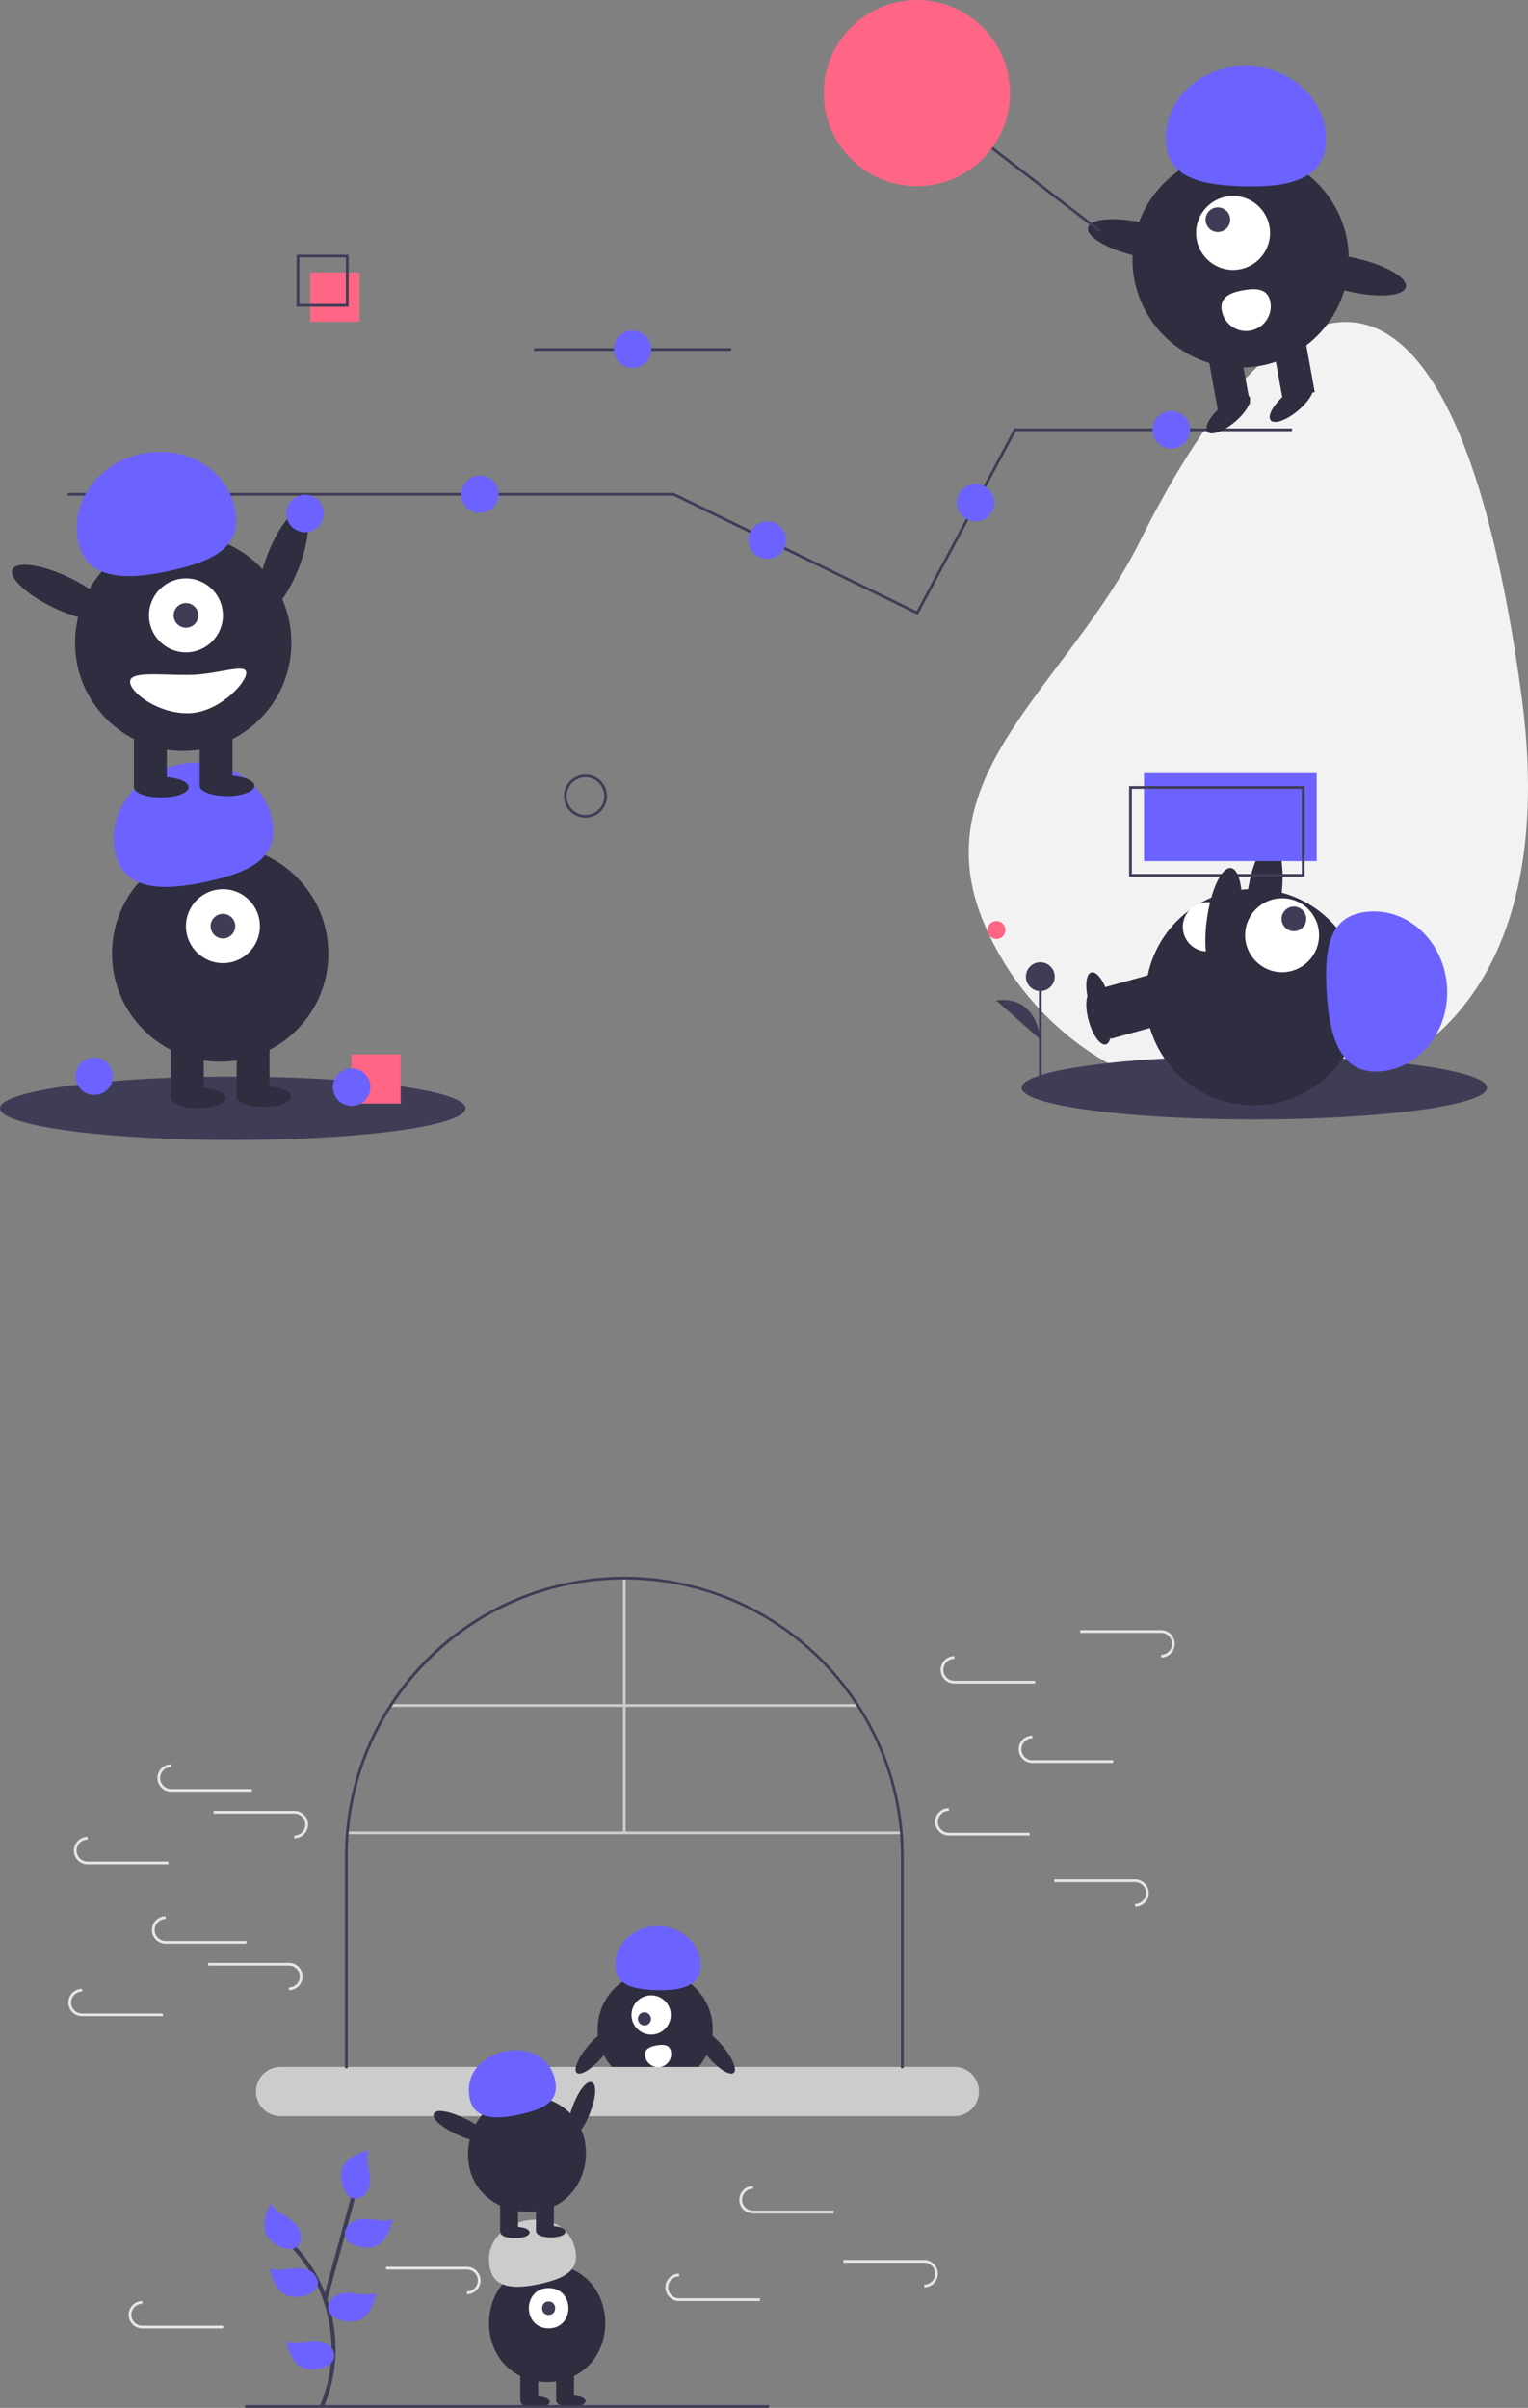 <svg xmlns="http://www.w3.org/2000/svg" width="1115.914" height="1758.582" viewBox="0 0 1115.914 1758.582"><rect x="0" y="0" width="1115.914" height="1758.582" fill="#808080" stroke="none"/><g transform="translate(3282.957 177.564)"><g transform="translate(-3282.957 -177.564)"><line x2="144" transform="translate(389.957 255.282)" fill="none" stroke="#3f3d56" stroke-miterlimit="10" stroke-width="2"/><ellipse cx="39.5" cy="12.4" rx="39.5" ry="12.4" transform="matrix(0.357, -0.934, 0.934, 0.357, 181.137, 442.251)" fill="#2f2e41"/><path d="M1153.378,543.014c15.666,116.589-5.666,233.3-114.169,278.753S805.9,816.1,760.456,707.6,822.24,534.175,874.624,428.845C981,214.952,1104.728,180.95,1153.378,543.014Z" transform="translate(-42.043 -33.718)" fill="#f2f2f2"/><ellipse cx="170" cy="23.127" rx="170" ry="23.127" transform="translate(746 771.309)" fill="#3f3d56"/><rect width="24" height="43" transform="translate(811.177 758.708) rotate(-105.453)" fill="#2f2e41"/><ellipse cx="7.5" cy="20" rx="7.5" ry="20" transform="translate(789.76 726.238) rotate(-15.453)" fill="#2f2e41"/><ellipse cx="39.5" cy="12.4" rx="39.5" ry="12.4" transform="translate(905.723 691.824) rotate(-82.281)" fill="#2f2e41"/><circle cx="79" cy="79" r="79" transform="translate(836.585 649.299)" fill="#2f2e41"/><rect width="24" height="43" transform="translate(811.177 744.708) rotate(-105.453)" fill="#2f2e41"/><ellipse cx="7.5" cy="20" rx="7.5" ry="20" transform="translate(789.76 712.238) rotate(-15.453)" fill="#2f2e41"/><circle cx="27" cy="27" r="27" transform="translate(909.329 656.043)" fill="#fff"/><circle cx="9" cy="9" r="9" transform="translate(935.963 662.116)" fill="#3f3d56"/><path d="M1048.858,816.306c29.234-1.463,51.625-28.808,50.01-61.076s-26.623-57.241-55.858-55.778-33.822,24.412-32.207,56.681S1019.623,817.769,1048.858,816.306Z" transform="translate(-42.043 -33.718)" fill="#6c63ff"/><path d="M925.341,728.592a18,18,0,1,1-2.9-35.883c9.909-.8,12.611,7.064,13.413,16.973S935.25,727.79,925.341,728.592Z" transform="translate(-42.043 -33.718)" fill="#fff"/><path d="M49.464,361.025H491.957l68.6,33.422L669.866,447.7l71.468-133.812h202.24" fill="none" stroke="#3f3d56" stroke-miterlimit="10" stroke-width="2"/><circle cx="13.685" cy="13.685" r="13.685" transform="translate(209.126 361.34)" fill="#6c63ff"/><circle cx="13.685" cy="13.685" r="13.685" transform="translate(336.856 347.34)" fill="#6c63ff"/><circle cx="13.685" cy="13.685" r="13.685" transform="translate(546.698 380.793)" fill="#6c63ff"/><circle cx="13.685" cy="13.685" r="13.685" transform="translate(841.694 300.202)" fill="#6c63ff"/><circle cx="13.685" cy="13.685" r="13.685" transform="translate(698.758 353.422)" fill="#6c63ff"/><circle cx="14.756" cy="14.756" r="14.756" transform="translate(412.82 566.685)" fill="none" stroke="#3f3d56" stroke-miterlimit="10" stroke-width="2"/><ellipse cx="170" cy="23.127" rx="170" ry="23.127" transform="translate(0 786.309)" fill="#3f3d56"/><circle cx="79" cy="79" r="79" transform="translate(81.805 617.436)" fill="#2f2e41"/><rect width="24" height="43" transform="translate(124.805 758.436)" fill="#2f2e41"/><rect width="24" height="43" transform="translate(172.805 758.436)" fill="#2f2e41"/><ellipse cx="20" cy="7.5" rx="20" ry="7.5" transform="translate(124.805 794.436)" fill="#2f2e41"/><ellipse cx="20" cy="7.5" rx="20" ry="7.5" transform="translate(172.805 793.436)" fill="#2f2e41"/><circle cx="27" cy="27" r="27" transform="translate(135.805 649.436)" fill="#fff"/><circle cx="9" cy="9" r="9" transform="translate(153.805 667.436)" fill="#3f3d56"/><path d="M126.215,656.687c-6.379-28.568,14.012-57.434,45.544-64.475s62.265,10.41,68.644,38.978-14.519,39.1-46.051,46.145S132.594,685.254,126.215,656.687Z" transform="translate(-42.043 -33.718)" fill="#6c63ff"/><circle cx="79" cy="79" r="79" transform="translate(54.805 390.436)" fill="#2f2e41"/><rect width="24" height="43" transform="translate(97.805 531.436)" fill="#2f2e41"/><rect width="24" height="43" transform="translate(145.805 531.436)" fill="#2f2e41"/><ellipse cx="20" cy="7.5" rx="20" ry="7.5" transform="translate(97.805 567.436)" fill="#2f2e41"/><ellipse cx="20" cy="7.5" rx="20" ry="7.5" transform="translate(145.805 566.436)" fill="#2f2e41"/><circle cx="27" cy="27" r="27" transform="translate(108.805 422.436)" fill="#fff"/><circle cx="9" cy="9" r="9" transform="translate(126.805 440.436)" fill="#3f3d56"/><path d="M99.215,429.687c-6.379-28.568,14.012-57.434,45.544-64.475s62.265,10.41,68.644,38.978-14.519,39.1-46.051,46.145S105.594,458.254,99.215,429.687Z" transform="translate(-42.043 -33.718)" fill="#6c63ff"/><ellipse cx="12.4" cy="39.5" rx="12.4" ry="39.5" transform="translate(3.822 427.057) rotate(-64.626)" fill="#2f2e41"/><path d="M137.043,531.655c0,7.732,19.909,23,42,23s42.8-21.768,42.8-29.5-20.713,1.5-42.8,1.5S137.043,523.923,137.043,531.655Z" transform="translate(-42.043 -33.718)" fill="#fff"/><rect width="126.129" height="64.161" transform="translate(835.474 564.71)" fill="#6c63ff"/><rect width="126.129" height="64.161" transform="translate(825.603 575.129)" fill="none" stroke="#3f3d56" stroke-miterlimit="10" stroke-width="2"/><rect width="36" height="36" transform="translate(226.603 199)" fill="#ff6584"/><rect width="36" height="36" transform="translate(217.603 187)" fill="none" stroke="#3f3d56" stroke-miterlimit="10" stroke-width="2"/><circle cx="79" cy="79" r="79" transform="translate(827.052 110.47)" fill="#2f2e41"/><rect width="24" height="43" transform="translate(960.178 286.374) rotate(169.739)" fill="#2f2e41"/><rect width="24" height="43" transform="translate(912.946 294.924) rotate(169.739)" fill="#2f2e41"/><ellipse cx="20" cy="7.5" rx="20" ry="7.5" transform="matrix(0.763, -0.646, 0.646, 0.763, 876.914, 309.589)" fill="#2f2e41"/><ellipse cx="20" cy="7.5" rx="20" ry="7.5" transform="matrix(0.763, -0.646, 0.646, 0.763, 923.162, 301.216)" fill="#2f2e41"/><circle cx="27" cy="27" r="27" transform="translate(873.521 143.146)" fill="#fff"/><circle cx="9" cy="9" r="9" transform="translate(880.424 151.468)" fill="#3f3d56"/><path d="M1010.415,137.245C1011.6,108,986.4,83.225,954.115,81.914s-59.415,21.335-60.6,50.582,21.252,35.892,53.534,37.2S1009.227,166.492,1010.415,137.245Z" transform="translate(-42.043 -33.718)" fill="#6c63ff"/><ellipse cx="12.4" cy="39.5" rx="12.4" ry="39.5" transform="matrix(0.223, -0.975, 0.975, 0.223, 791.833, 178.34)" fill="#2f2e41"/><ellipse cx="12.4" cy="39.5" rx="12.4" ry="39.5" transform="matrix(0.223, -0.975, 0.975, 0.223, 946.906, 204.129)" fill="#2f2e41"/><path d="M969.793,254.321a18,18,0,0,1-35.424,6.413c-1.771-9.782,5.792-13.244,15.575-15.014S968.022,244.539,969.793,254.321Z" transform="translate(-42.043 -33.718)" fill="#fff"/><line x2="91" y2="70" transform="translate(712.603 99)" fill="none" stroke="#3f3d56" stroke-miterlimit="10" stroke-width="2"/><circle cx="68" cy="68" r="68" transform="translate(601.603)" fill="#ff6584"/><ellipse cx="39.5" cy="12.4" rx="39.5" ry="12.4" transform="translate(876.071 710.596) rotate(-82.281)" fill="#2f2e41"/><circle cx="13.685" cy="13.685" r="13.685" transform="translate(55.126 772.34)" fill="#6c63ff"/><rect width="36" height="36" transform="translate(256.603 770)" fill="#ff6584"/><circle cx="13.685" cy="13.685" r="13.685" transform="translate(243.126 780.34)" fill="#6c63ff"/><circle cx="13.685" cy="13.685" r="13.685" transform="translate(448.272 241.34)" fill="#6c63ff"/><circle cx="6.535" cy="6.535" r="6.535" transform="translate(721.185 672.717)" fill="#ff6584"/><line y1="74.411" transform="translate(759.739 713.313)" fill="#3f3d56" stroke="#3f3d56" stroke-miterlimit="10" stroke-width="2"/><circle cx="10.523" cy="10.523" r="10.523" transform="translate(749.216 702.79)" fill="#3f3d56"/><path d="M801.782,792.893s-1.5-32.332-32.32-28.574" transform="translate(-42.043 -33.718)" fill="#3f3d56"/></g><g transform="translate(-3233 974)"><rect width="405.24" height="2" transform="translate(203.7 186.04)" fill="#ccc"/><rect width="2" height="186.036" transform="translate(405 1.002)" fill="#ccc"/><rect width="341.3" height="2" transform="translate(235.35 93.02)" fill="#ccc"/><path d="M666.54,476.833a41.97,41.97,0,0,1-10.39,27.66c-.6.69-1.23,1.35-1.87,2h-59.5c-.64-.65-1.271-1.31-1.87-2a41.846,41.846,0,0,1-8.59-15.45s.01,0,0-.01a42.017,42.017,0,0,1-1.8-12.2,40.8,40.8,0,0,1,.31-5.09,42.013,42.013,0,0,1,83.39-.11A42.47,42.47,0,0,1,666.54,476.833Z" transform="translate(-196 -146.491)" fill="#2f2e41"/><path d="M375.58,360h-5.14l3.99-2,.12-.06.03.06Z" fill="#2f2e41"/><path d="M410.61,360h-5.14l1-2,.03-.06.12.06Z" fill="#2f2e41"/><circle cx="14.359" cy="14.359" r="14.359" transform="translate(411.229 305.708)" fill="#fff"/><ellipse cx="4.766" cy="4.8" rx="4.766" ry="4.8" transform="translate(413.926 322.896) rotate(-45)" fill="#3f3d56"/><path d="M657.671,431.129C658.3,415.576,644.9,402.4,627.73,401.7s-31.6,11.346-32.229,26.9,11.3,19.087,28.47,19.785S657.039,446.683,657.671,431.129Z" transform="translate(-196 -146.491)" fill="#6c63ff"/><path d="M636.068,493.391a9.572,9.572,0,1,1-18.835,3.429l0-.018c-.942-5.2,3.08-7.043,8.283-7.985S635.126,488.189,636.068,493.391Z" transform="translate(-196 -146.491)" fill="#fff"/><path d="M843,504.491H351a18,18,0,0,0,0,36H843a18,18,0,0,0,0-36Z" transform="translate(-196 -146.491)" fill="#ccc"/><path d="M806,350.491v155h-2v-155q0-8.055-.63-15.96c-.05-.67-.1-1.33-.16-2a200.662,200.662,0,0,0-31.2-91.02c-.43-.67-.86-1.33-1.3-2A201.969,201.969,0,0,0,603,148.5c-.33-.01-.67-.01-1-.01s-.67,0-1,.01q-5.685.015-11.28.36a200.6,200.6,0,0,0-66.6,15.67,203.248,203.248,0,0,0-89.83,74.98c-.44.67-.87,1.33-1.3,2a200.661,200.661,0,0,0-31.2,91.02c-.06.67-.11,1.33-.16,2q-.63,7.9-.63,15.96v155h-2v-155q0-9.12.79-18.03a203.862,203.862,0,0,1,191.85-185.65q5.64-.315,11.36-.32a204.228,204.228,0,0,1,203.21,186.02Q805.99,341.391,806,350.491Z" transform="translate(-196 -146.491)" fill="#3f3d56"/><path d="M545.635,648.565c56.612.967,56.6,85.176,0,86.135C489.023,733.733,489.032,649.524,545.635,648.565Z" transform="translate(-196 -146.491)" fill="#2f2e41"/><rect width="13.084" height="23.442" transform="translate(330.01 578.941)" fill="#2f2e41"/><rect width="13.084" height="23.442" transform="translate(356.177 578.941)" fill="#2f2e41"/><path d="M536.913,745.058c14.138-.1,14.138,8.278,0,8.177C522.775,753.335,522.775,744.957,536.913,745.058Z" transform="translate(-196 -146.491)" fill="#2f2e41"/><path d="M563.08,744.513c14.138-.1,14.138,8.278,0,8.177C548.943,752.79,548.943,744.411,563.08,744.513Z" transform="translate(-196 -146.491)" fill="#2f2e41"/><path d="M546.726,666.01c19.25.086,19.248,29.355,0,29.438C527.476,695.362,527.478,666.094,546.726,666.01Z" transform="translate(-196 -146.491)" fill="#fff"/><path d="M546.726,675.823c6.366-.093,6.366,9.907,0,9.813C540.36,685.729,540.36,675.729,546.726,675.823Z" transform="translate(-196 -146.491)" fill="#3f3d56"/><path d="M503.859,651.581c-8.091-36.891,53.888-50.724,62.251-13.9C569.586,653.255,558.194,659,541,662.837S507.336,667.155,503.859,651.581Z" transform="translate(-196 -146.491)" fill="#ccc"/><path d="M564.409,532.946c10.033-26.274,22.679-21.439,12.629,4.828C567.005,564.047,554.359,559.213,564.409,532.946Z" transform="translate(-196 -146.491)" fill="#2f2e41"/><path d="M488.4,560.983c10.023-55.726,93.143-42.229,85.022,13.8C563.4,630.507,480.284,617.009,488.4,560.983Z" transform="translate(-196 -146.491)" fill="#2f2e41"/><rect width="13.084" height="23.442" transform="translate(315.291 455.191)" fill="#2f2e41"/><rect width="13.084" height="23.442" transform="translate(341.458 455.191)" fill="#2f2e41"/><path d="M522.194,621.307c14.138-.1,14.138,8.278,0,8.177C508.056,629.585,508.056,621.206,522.194,621.307Z" transform="translate(-196 -146.491)" fill="#2f2e41"/><path d="M548.361,620.762c14.138-.1,14.138,8.278,0,8.177C534.224,629.04,534.223,620.661,548.361,620.762Z" transform="translate(-196 -146.491)" fill="#2f2e41"/><path d="M489.139,527.831c-8.091-36.891,53.888-50.724,62.251-13.9,3.477,15.572-7.915,21.316-25.105,25.154S492.617,543.4,489.139,527.831Z" transform="translate(-196 -146.491)" fill="#6c63ff"/><path d="M462.952,538.671c3.044-8.19,43.332,10.918,38.912,18.457C498.821,565.317,458.532,546.209,462.952,538.671Z" transform="translate(-196 -146.491)" fill="#2f2e41"/><ellipse cx="6.594" cy="21.006" rx="6.594" ry="21.006" transform="translate(453.519 334.763) rotate(-40.645)" fill="#2f2e41"/><ellipse cx="21.006" cy="6.594" rx="21.006" ry="6.594" transform="translate(366.284 358.045) rotate(-49.355)" fill="#2f2e41"/><path d="M959,282.493H900a10,10,0,0,1,0-20v2a8,8,0,0,0,0,16h59Z" transform="translate(-196 -146.491)" fill="#e6e6e6"/><path d="M898,335.493H839a10,10,0,0,1,0-20v2a8,8,0,0,0,0,16h59Z" transform="translate(-196 -146.491)" fill="#e6e6e6"/><path d="M975,387.493v-2a8,8,0,0,0,0-16H916v-2h59a10,10,0,0,1,0,20Z" transform="translate(-196 -146.491)" fill="#e6e6e6"/><path d="M994,205.493v-2a8,8,0,0,0,0-16H935v-2h59a10,10,0,0,1,0,20Z" transform="translate(-196 -146.491)" fill="#e6e6e6"/><path d="M902,224.493H843a10,10,0,0,1,0-20v2a8,8,0,0,0,0,16h59Z" transform="translate(-196 -146.491)" fill="#e6e6e6"/><path d="M326,414.493H267a10,10,0,1,1,0-20v2a8,8,0,0,0,0,16h59Z" transform="translate(-196 -146.491)" fill="#e6e6e6"/><path d="M357,448.493v-2a8,8,0,0,0,0-16H298v-2h59a10,10,0,0,1,0,20Z" transform="translate(-196 -146.491)" fill="#e6e6e6"/><path d="M265,467.493H206a10,10,0,1,1,0-20v2a8,8,0,0,0,0,16h59Z" transform="translate(-196 -146.491)" fill="#e6e6e6"/><path d="M330,303.493H271a10,10,0,0,1,0-20v2a8,8,0,0,0,0,16h59Z" transform="translate(-196 -146.491)" fill="#e6e6e6"/><path d="M361,337.493v-2a8,8,0,0,0,0-16H302v-2h59a10,10,0,0,1,0,20Z" transform="translate(-196 -146.491)" fill="#e6e6e6"/><path d="M269,356.493H210a10,10,0,0,1,0-20v2a8,8,0,0,0,0,16h59Z" transform="translate(-196 -146.491)" fill="#e6e6e6"/><path d="M755,611.493H696a10,10,0,0,1,0-20v2a8,8,0,0,0,0,16h59Z" transform="translate(-196 -146.491)" fill="#e6e6e6"/><path d="M821,665.493v-2a8,8,0,0,0,0-16H762v-2h59a10,10,0,0,1,0,20Z" transform="translate(-196 -146.491)" fill="#e6e6e6"/><path d="M701,675.493H642a10,10,0,0,1,0-20v2a8,8,0,0,0,0,16h59Z" transform="translate(-196 -146.491)" fill="#e6e6e6"/><path d="M487,670.493v-2a8,8,0,0,0,0-16H428v-2h59a10,10,0,0,1,0,20Z" transform="translate(-196 -146.491)" fill="#e6e6e6"/><path d="M309,695.493H250a10,10,0,0,1,0-20v2a8,8,0,0,0,0,16h59Z" transform="translate(-196 -146.491)" fill="#e6e6e6"/><path d="M706.886,753.493h-381a1,1,0,1,1,0-2h381a1,1,0,0,1,0,2Z" transform="translate(-196 -146.491)" fill="#3f3d56"/><path d="M382.53,752.723c-.771,1.77-3.35.24-2.59-1.51a100.86,100.86,0,0,0,7.17-25.9,109.443,109.443,0,0,0-3.45-45.66c-.16-.53-.32-1.07-.48-1.6-.38-1.22-.78-2.44-1.2-3.64a103.061,103.061,0,0,0-22.68-37.46c-1.33-1.4.79-3.52,2.12-2.12a103.415,103.415,0,0,1,16.34,22.52,108.084,108.084,0,0,1,5.58,12.08c.63,1.61,1.22,3.24,1.78,4.87a114.24,114.24,0,0,1,5.81,30.06A107.161,107.161,0,0,1,382.53,752.723Z" transform="translate(-196 -146.491)" fill="#3f3d56"/><path d="M405.43,599.893q-5,18.285-9.98,36.57-5.175,18.93-10.33,37.84-.735,2.685-1.46,5.35c-.16-.53-.32-1.07-.48-1.6-.38-1.22-.78-2.44-1.2-3.64.45-1.66.9-3.32,1.36-4.98l1.86-6.81q8.67-31.77,17.34-63.53a1.5,1.5,0,0,1,2.89.8Z" transform="translate(-196 -146.491)" fill="#3f3d56"/><path d="M343.743,604.261c-1.748,3.836-3.513,7.722-4.269,11.869s-.412,8.652,1.831,12.222a20.34,20.34,0,0,0,7.421,6.459c4.187,2.388,9.631,4.075,13.635,1.392,4.044-2.71,4.474-8.833,2.208-13.142s-6.475-7.2-10.582-9.813-7.325-4.681-9.988-8.757Z" transform="translate(-196 -146.491)" fill="#6c63ff"/><path d="M415,565.171c-4.006,1.315-8.058,2.652-11.62,4.907s-6.64,5.562-7.744,9.631a20.339,20.339,0,0,0,.282,9.834c1.083,4.7,3.533,9.843,8.22,10.968,4.734,1.136,9.527-2.7,11.158-7.285s.9-9.64.041-14.432-1.524-8.558-.333-13.279Z" transform="translate(-196 -146.491)" fill="#6c63ff"/><path d="M343.116,651.743c1.113,4.067,2.245,8.181,4.319,11.851s5.222,6.911,9.231,8.217a20.338,20.338,0,0,0,9.836.212c4.745-.846,10.007-3.035,11.366-7.66,1.372-4.671-2.217-9.65-6.716-11.509s-9.583-1.385-14.411-.764-8.624,1.093-13.279-.333Z" transform="translate(-196 -146.491)" fill="#6c63ff"/><path d="M355.116,704.743c1.113,4.067,2.245,8.181,4.319,11.851s5.222,6.911,9.231,8.217a20.338,20.338,0,0,0,9.836.211c4.745-.846,10.007-3.035,11.366-7.66,1.372-4.671-2.217-9.65-6.716-11.509s-9.583-1.385-14.411-.764-8.624,1.093-13.279-.333Z" transform="translate(-196 -146.491)" fill="#6c63ff"/><path d="M420.884,669.743c-1.113,4.067-2.245,8.181-4.319,11.851s-5.222,6.911-9.231,8.217a20.338,20.338,0,0,1-9.836.212c-4.745-.846-10.007-3.035-11.366-7.66-1.372-4.671,2.217-9.65,6.716-11.509s9.583-1.385,14.411-.764,8.624,1.093,13.279-.333Z" transform="translate(-196 -146.491)" fill="#6c63ff"/><path d="M432.884,615.743c-1.113,4.067-2.245,8.181-4.319,11.851s-5.222,6.911-9.231,8.217a20.34,20.34,0,0,1-9.836.211c-4.745-.846-10.007-3.035-11.366-7.66-1.372-4.671,2.217-9.65,6.716-11.509s9.583-1.385,14.411-.764,8.624,1.093,13.279-.333Z" transform="translate(-196 -146.491)" fill="#6c63ff"/></g></g></svg>